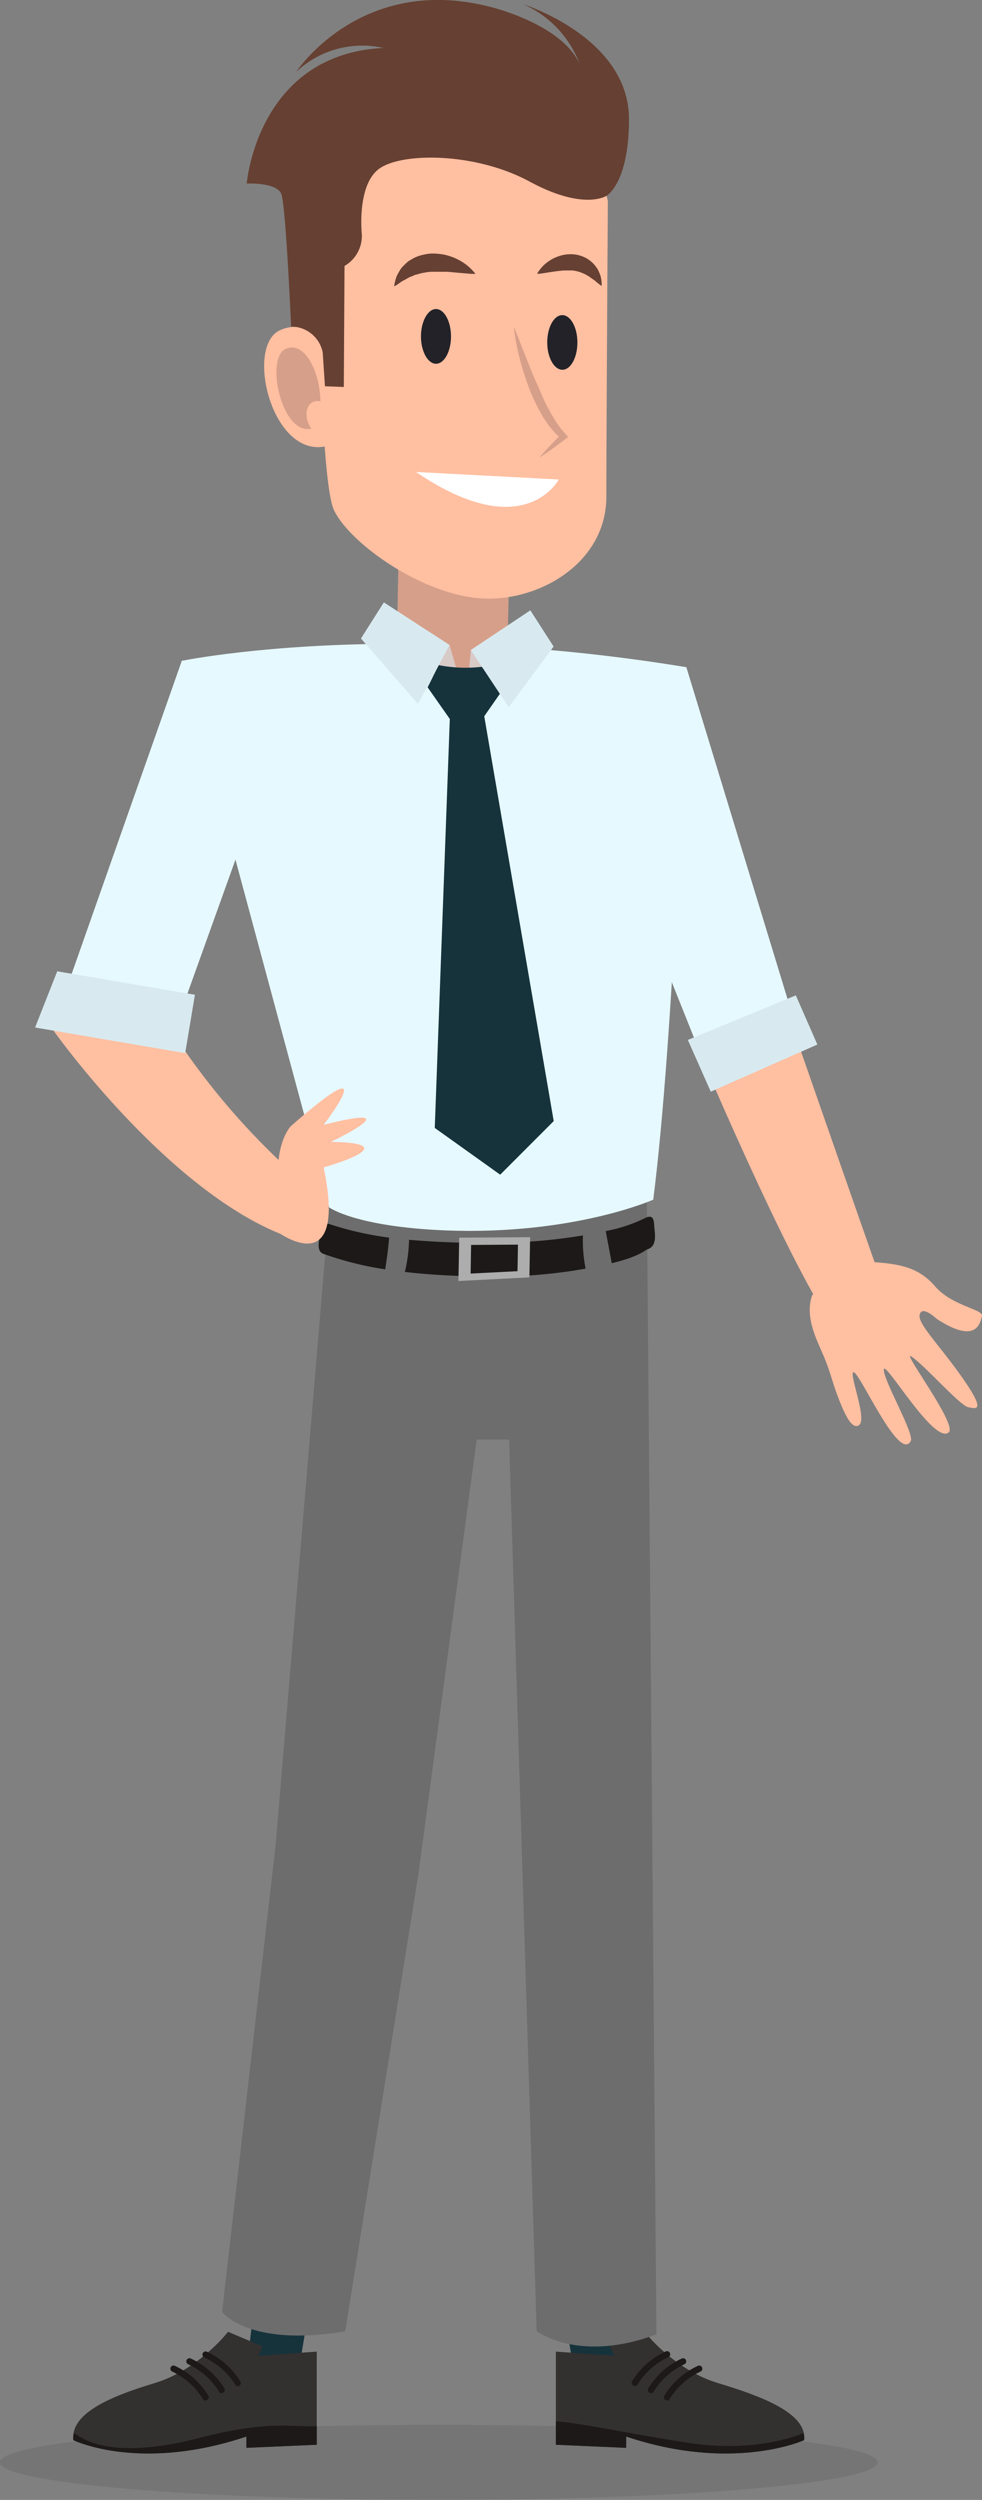 <svg xmlns="http://www.w3.org/2000/svg" viewBox="0 0 165.09 419.91"><rect x="0" y="0" width="165.09" height="419.91" fill="#808080" stroke="none"/><g id="Layer_2" data-name="Layer 2"><g id="objects"><path d="M147.55,413.6c0,3.49-33,6.31-73.77,6.31S0,417.09,0,413.6s33-6.31,73.78-6.31S147.55,410.12,147.55,413.6Z" fill="#1c1918" opacity="0.1"/><path d="M118.53,178.94s21,49.28,24.51,46,7.89-1.9,4.9-10.34-16.07-46-16.07-46Z" fill="#ffbfa1"/><path d="M9.08,173.22s21,29.61,41.86,35.33l.2-9.8a121.3,121.3,0,0,1-22-25.12C18.47,157.7,9.08,173.22,9.08,173.22Z" fill="#ffbfa1"/><polygon points="53.24 380 49.56 402.18 40.95 402.18 43.83 378.06 53.24 380" fill="#16333c"/><path d="M38.34,391.67s-4.91,6.38-12.36,8.62-14.19,5.1-13.64,9.58c0,0,11.09,5.43,29.09-.61v1.9l11.82-.52V395l-9.82.69.73-1.56Z" fill="#333030"/><path d="M33.6,409.48c-16.13,4.15-20.23-.45-21.17-.77a2.85,2.85,0,0,0-.09,1.16s11.09,5.43,29.09-.61v1.9l11.82-.52v-3.13C49,407.77,45.49,406.42,33.6,409.48Z" fill="#1c1918"/><path d="M40,400.81a.52.52,0,0,1-.43-.23A12.14,12.14,0,0,0,34.39,396a.52.52,0,1,1,.35-1,12.89,12.89,0,0,1,5.66,5,.52.52,0,0,1-.43.81Z" fill="#1c1918"/><path d="M37.27,402a.51.51,0,0,1-.43-.23,12.07,12.07,0,0,0-5.16-4.63.52.52,0,0,1,.35-1,13,13,0,0,1,5.67,5,.52.52,0,0,1-.43.81Z" fill="#1c1918"/><path d="M34.56,403.23a.52.52,0,0,1-.43-.23A12.19,12.19,0,0,0,29,398.37a.52.52,0,0,1,.35-1,13,13,0,0,1,5.66,5,.52.52,0,0,1-.43.81Z" fill="#1c1918"/><polygon points="93.45 380 97.14 402.18 105.75 402.18 102.87 378.06 93.45 380" fill="#16333c"/><path d="M108.36,391.67s4.91,6.38,12.36,8.62,15,5.1,14.46,9.58c0,0-11.91,5.43-29.91-.61v1.9l-11.82-.52V395l9.82.69-.73-1.56Z" fill="#333030"/><path d="M115.55,410.3c11.32,1.78,18.59-1.27,19.54-1.59a3,3,0,0,1,.09,1.16s-11.91,5.43-29.91-.61v1.9l-11.82-.52V406.7C97.67,407,104.68,408.59,115.55,410.3Z" fill="#1c1918"/><path d="M106.72,400.81a.51.51,0,0,0,.43-.23,12.13,12.13,0,0,1,5.16-4.63.52.52,0,1,0-.35-1,12.83,12.83,0,0,0-5.67,5,.52.52,0,0,0,.43.81Z" fill="#1c1918"/><path d="M109.43,402a.52.52,0,0,0,.43-.23,12.14,12.14,0,0,1,5.15-4.63.52.52,0,1,0-.35-1,13,13,0,0,0-5.66,5,.52.52,0,0,0,.43.81Z" fill="#1c1918"/><path d="M112.13,403.23a.51.51,0,0,0,.43-.23,12.18,12.18,0,0,1,5.16-4.63.52.52,0,0,0-.35-1,13,13,0,0,0-5.67,5,.52.52,0,0,0,.43.81Z" fill="#1c1918"/><path d="M55.34,202.84l-9,107.06-9,78.42s4.36,6,20.7,3.27L70.34,314.8l9.8-73h5.45l4.63,149.76s7.07,5.44,20.14.54l-1.63-192.77Z" fill="#6d6d6d"/><polygon points="85.59 96.96 84.85 127.37 66.52 119.18 67.1 87.86 85.59 96.96" fill="#d69f8a"/><path d="M115.11,119.51s-1.77,54.41-5.29,82c0,0-13.48,6-34.94,5.16-15.17-.62-19.54-3.86-19.54-3.86L30.58,111s14-2.9,37.06-2.87L78.36,118s2.91-7.71,8.66-9.24c8.71.6,18.22,1.64,28.37,3.31Z" fill="#e6f9ff"/><polygon points="29.09 173.63 49.36 117.16 30.58 110.95 9.12 171.9 29.09 173.63" fill="#e6f9ff"/><path d="M101.83,206.78a25.71,25.71,0,0,0,6.9-2.32c1.35-.44,1.18.87,1.33,2.25.2,1.83-.11,2.81-1.33,3.18-.22.07-1.29,1.19-5.88,2.29Z" fill="#1c1918"/><path d="M68.77,208.25a144.09,144.09,0,0,0,16.83.45A88.2,88.2,0,0,0,98,207.51a23.81,23.81,0,0,0,.45,5.58,83.55,83.55,0,0,1-12.77,1.29c-2,0-3.91.05-5.81,0-4.23-.07-8.14-.31-11.8-.73A26.43,26.43,0,0,0,68.77,208.25Z" fill="#1c1918"/><path d="M53.73,207.79c.26-1.37.43-2.59,1.78-2.14a53.88,53.88,0,0,0,9.9,2.23c-.12,1.79-.38,3.56-.65,5.33a55.41,55.41,0,0,1-10.39-2.6C53.43,210.26,53.47,209.18,53.73,207.79Z" fill="#1c1918"/><path d="M77.2,207.89l-.13,7.28L89,214.56l.12-6.75Zm2,1.22,7.88-.05L87,213.52l-7.88.4Z" fill="#adadad"/><polygon points="78.36 118.01 75.58 108.34 69.42 111.17 78.36 118.01" fill="#d8cac7"/><polygon points="79.15 109.18 78.36 118.01 83.41 111.76 79.15 109.18" fill="#d8cac7"/><path d="M73.76,111.72A23.39,23.39,0,0,0,81,112l3.41,4-3,4.31,11.68,68-9,9-11-7.85,2.53-68.69-3.73-5.32Z" fill="#16333c"/><polygon points="93.07 108.6 85.52 118.79 79.15 109.18 89.16 102.52 93.07 108.6" fill="#d8eaef"/><polygon points="60.68 107.25 70.27 118.23 75.58 108.34 64.53 101.18 60.68 107.25" fill="#d8eaef"/><polygon points="32.77 167.09 9.62 163.15 5.9 172.59 31.13 176.9 32.77 167.09" fill="#d8eaef"/><path d="M70.32,21.22c-17.42,4-16.95,15.93-16.95,15.93s.54,9.24.88,20.24a5.72,5.72,0,0,0-7.13-1.94C41.19,58,45.57,76.66,54.58,75c.39,5.22.9,9.28,1.57,10.69C58.68,91,69.81,99.13,79.68,100.4s22.26-5.31,22.26-17,.25-49.58.25-49.58S99.16,14.64,70.32,21.22Z" fill="#ffbfa1"/><path d="M86.38,54.86c.65,1.6,1.26,3.19,1.89,4.77.3.8.63,1.58.94,2.37s.63,1.56,1,2.33.67,1.55,1,2.31.7,1.52,1.12,2.24c.2.36.39.74.61,1.08s.41.72.65,1.05l.71,1,.79.91.41.48-.42.32c-1.43,1.09-2.87,2.16-4.4,3.14,1.18-1.38,2.43-2.67,3.7-3.94v.8l-1-.92c-.3-.33-.58-.68-.86-1s-.51-.72-.77-1.08a9.15,9.15,0,0,1-.7-1.12c-.45-.75-.83-1.53-1.21-2.31s-.7-1.59-1-2.4a45.51,45.51,0,0,1-1.54-4.94A36.28,36.28,0,0,1,86.38,54.86Z" fill="#d69f8a"/><path d="M75.82,56.51c0,2.53-1.13,4.59-2.52,4.59S70.77,59,70.77,56.51s1.13-4.6,2.53-4.6S75.82,54,75.82,56.51Z" fill="#222228"/><path d="M97.07,57.52c0,2.54-1.13,4.59-2.52,4.59S92,60.06,92,57.52s1.13-4.59,2.53-4.59S97.07,55,97.07,57.52Z" fill="#222228"/><path d="M79.93,46l-.72,0-1.79-.15c-.71-.06-1.51-.15-2.34-.2l-.62,0h-.62c-.42,0-.82,0-1.23,0s-.8.06-1.18.13a7.66,7.66,0,0,0-1.1.25,4.75,4.75,0,0,1-.54.14c-.17.06-.32.15-.49.22a4.26,4.26,0,0,0-.94.44c-.28.17-.59.3-.83.46s-.45.31-.63.44c-.38.24-.63.38-.63.38a5.92,5.92,0,0,1,.12-.72c.06-.22.12-.51.23-.82a6.78,6.78,0,0,1,.51-1A4.33,4.33,0,0,1,67.5,45c.15-.17.32-.34.49-.51s.36-.35.56-.52.44-.28.67-.42a5.56,5.56,0,0,1,1.54-.66,8.7,8.7,0,0,1,1.68-.3,10.08,10.08,0,0,1,1.66.09,8,8,0,0,1,1.52.35,9.33,9.33,0,0,1,2.43,1.19,8.36,8.36,0,0,1,1.43,1.26A3.85,3.85,0,0,1,79.93,46Z" fill="#664032"/><path d="M90.3,46a3.57,3.57,0,0,1,.33-.54,6.25,6.25,0,0,1,1.1-1.19,6.73,6.73,0,0,1,2-1.16,6.08,6.08,0,0,1,2.8-.38,5.38,5.38,0,0,1,1.47.37,5,5,0,0,1,2.19,1.71,3.83,3.83,0,0,1,.56,1,3.54,3.54,0,0,1,.29.89,6,6,0,0,1,.1.71,4.77,4.77,0,0,1,0,.62s-.2-.13-.5-.37a5.32,5.32,0,0,1-.51-.42,6.28,6.28,0,0,0-.66-.47,4.65,4.65,0,0,0-.73-.49,4.6,4.6,0,0,0-.8-.4l-.41-.17c-.13-.06-.29-.07-.43-.12a4.9,4.9,0,0,0-.88-.16c-.31,0-.63,0-1,0s-.65,0-1,.06c-.66.05-1.32.17-1.91.25l-1.49.23Z" fill="#664032"/><path d="M69.94,79.28l24,1.26S88.15,91.67,69.94,79.28Z" fill="#fff"/><path d="M48.94,54.86S48.06,34.62,47.3,32.6s-5.82-1.77-5.82-1.77,1.77-21.76,23-22.77a16.19,16.19,0,0,0-14.67,4S60.7-4.59,82.71,1.23c0,0,13.41,3.29,15.18,10.88A17.73,17.73,0,0,0,88,.73S105.74,6.29,105.74,20c0,10.88-3.8,12.9-3.8,12.9s-3.79,2.53-12.9-2.4-21.5-4.93-25.3-2.15-2.91,11-2.91,11a5.84,5.84,0,0,1-2.91,5.32L57.8,65l-3.17-.12-.38-5.7A5.39,5.39,0,0,0,48.94,54.86Z" fill="#664032"/><path d="M47.92,58.66c3.09-1.56,5.83,3.41,5.95,8.73C51.34,67,50.92,70,52.33,72,47.31,73.1,44.64,60.32,47.92,58.66Z" fill="#d69f8a"/><path d="M46.65,206.92s11.85,8.78,7.76-10.83c0,0,14.5-4.08,1.23-4.29,0,0,14.09-6.74-1.23-2.86,0,0,10.62-13.88-5.51.21,0,0-3.2,3.2-1.84,11.84Z" fill="#ffbfa1"/><polygon points="115.39 112.08 134.05 173.22 118.53 178.94 110.36 158.52 115.39 112.08" fill="#e6f9ff"/><polygon points="133.79 167.19 115.64 174.68 119.49 183.37 137.41 175.45 133.79 167.19" fill="#d8eaef"/><path d="M136.53,217.58s5.35-5.94,9.88-5.62,7.92.76,10.79,4.1,8.18,3.86,7.88,5-.88,4.85-7.61.47c0,0-2.54-2.44-2.87-.64-.26,1.46,3,4.72,6.54,9.62,4.83,6.69,3.08,6.15,1.64,5.86s-7.35-7.08-9.58-8.53c-1.74-1.12,7.79,11.43,6.31,12.75-2.45,2.18-10.87-12.38-10.93-10.54s5.2,10.81,4.53,12c-2,3.7-8.78-12.07-9.66-11.55-.69.41,2.33,7.76,1,8.85s-2.82-2.71-3.68-5c-1-2.72-1.21-4-2.29-6.57S135.24,221.31,136.53,217.58Z" fill="#ffbfa1"/></g></g></svg>